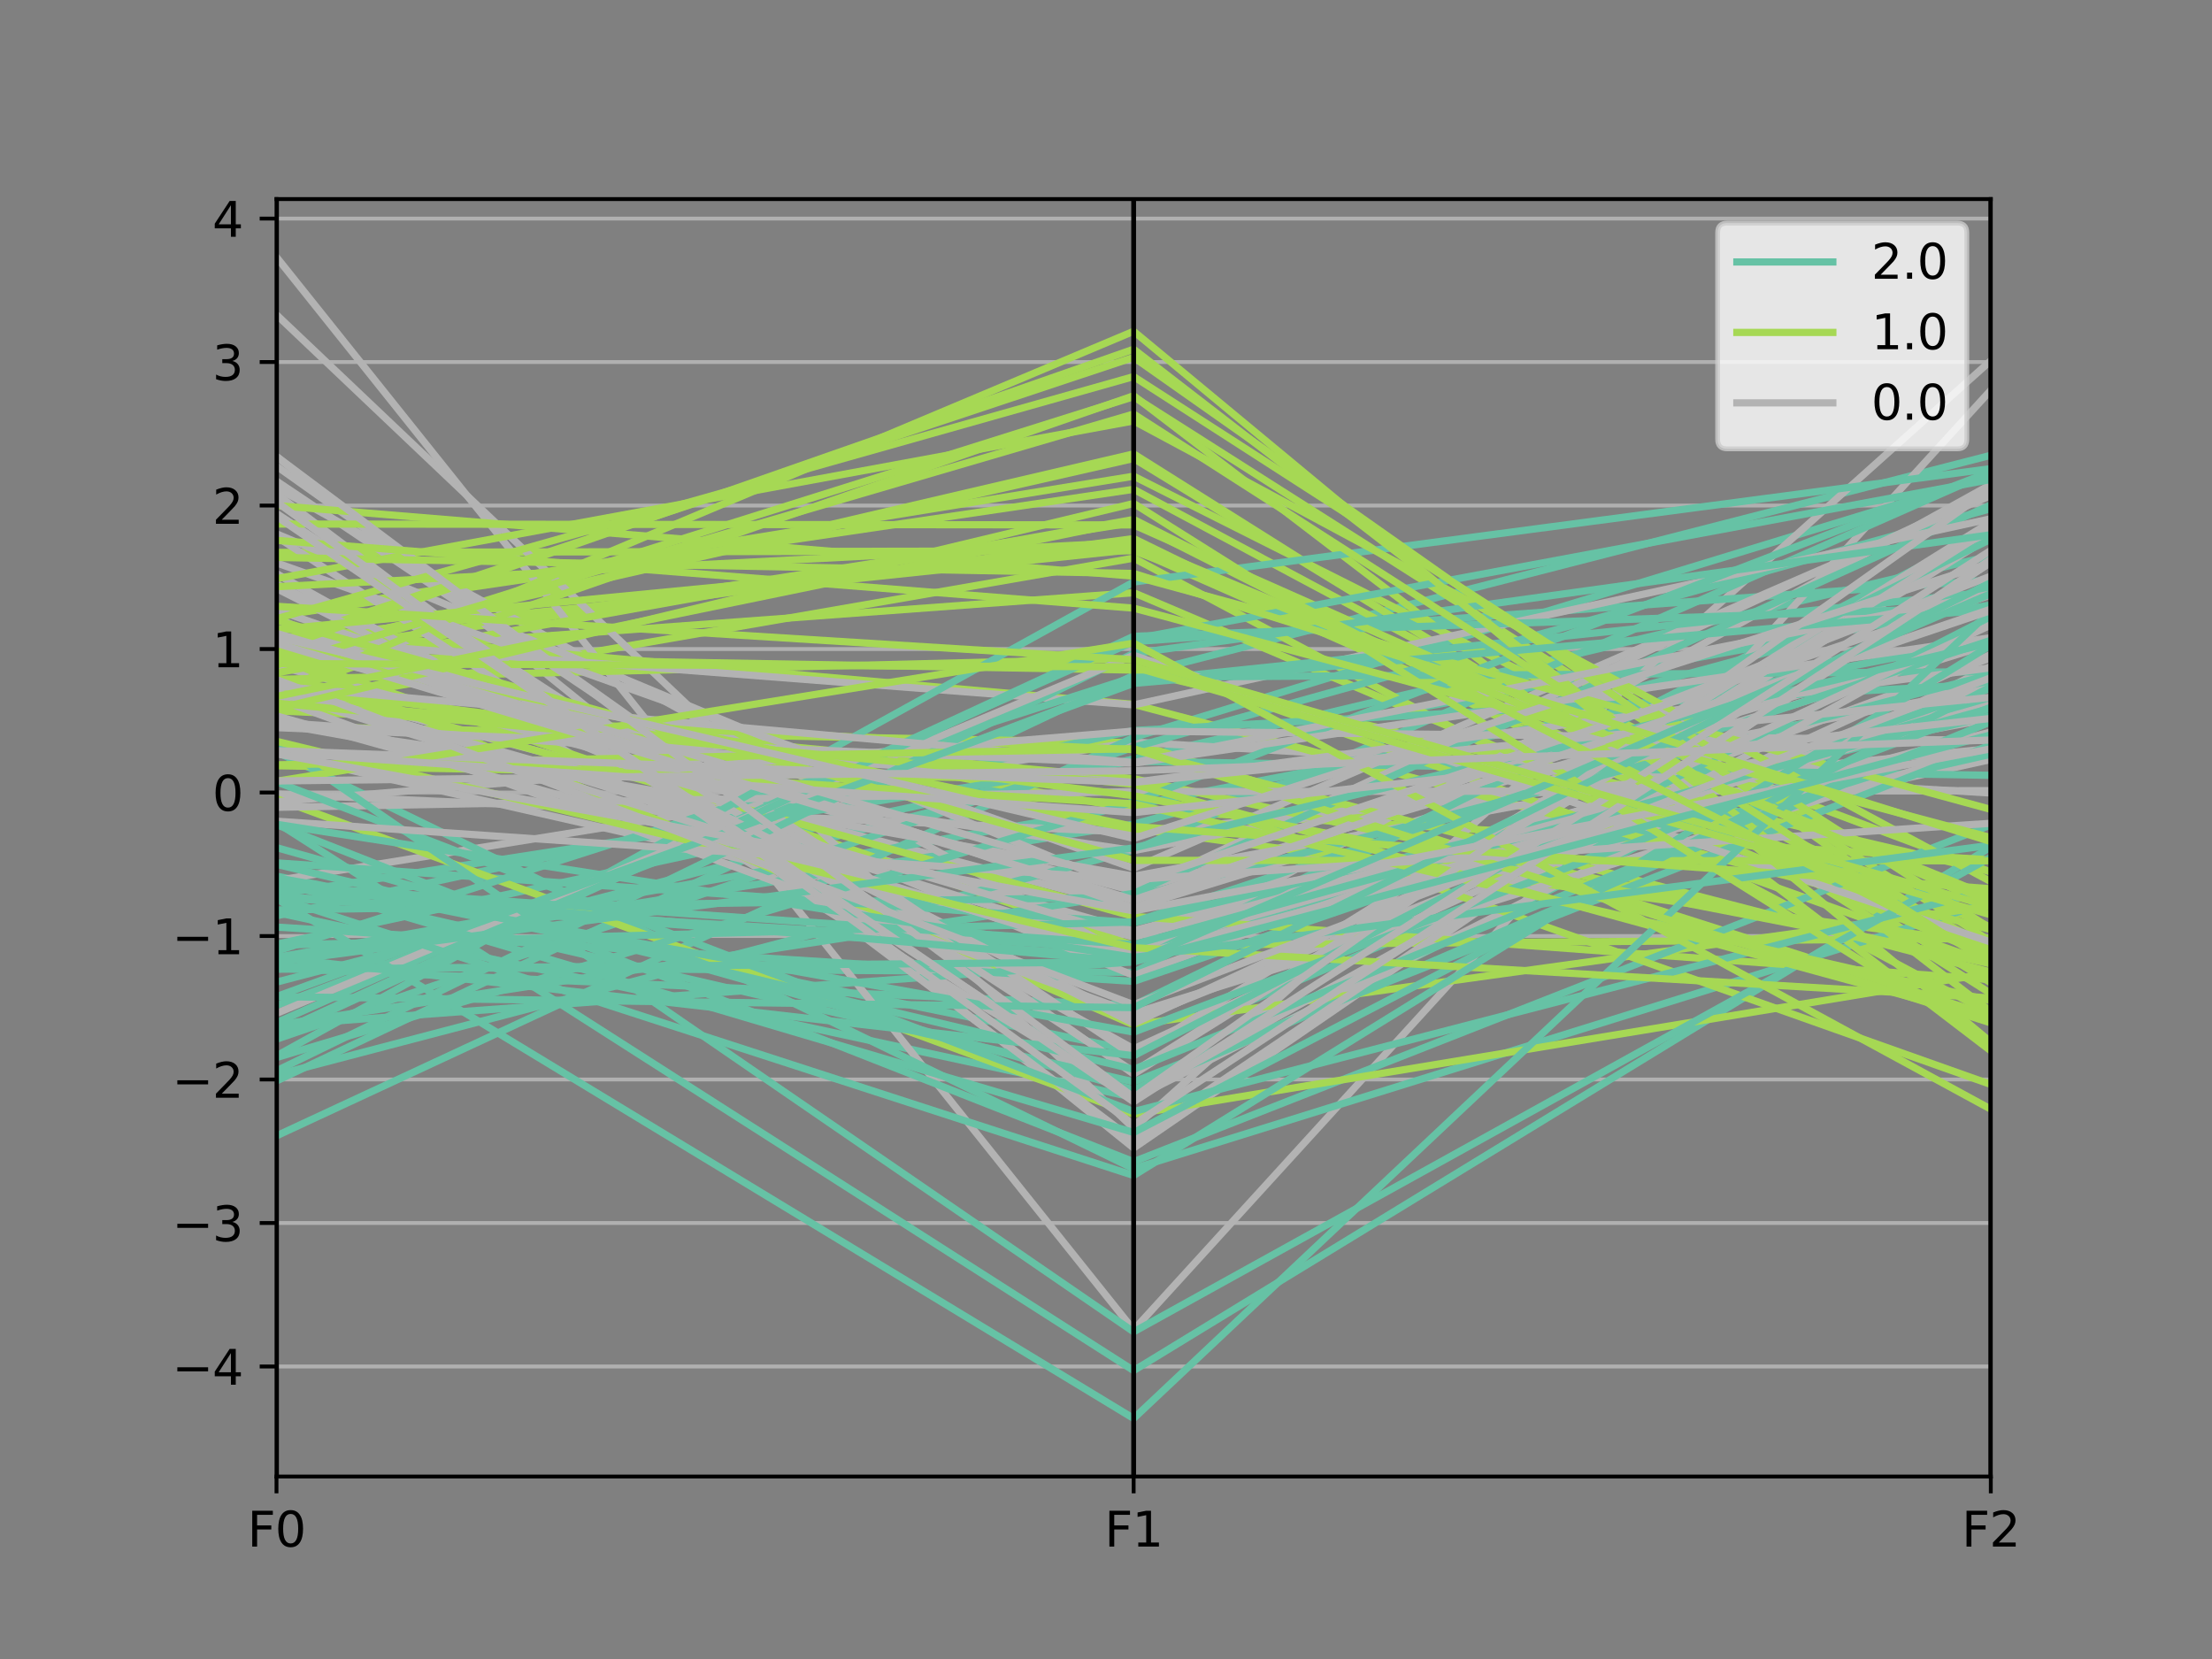 <?xml version="1.0" encoding="utf-8" standalone="no"?>
<!DOCTYPE svg PUBLIC "-//W3C//DTD SVG 1.1//EN"
  "http://www.w3.org/Graphics/SVG/1.1/DTD/svg11.dtd">
<svg xmlns:xlink="http://www.w3.org/1999/xlink" width="460.8pt" height="345.6pt" viewBox="0 0 460.8 345.6" xmlns="http://www.w3.org/2000/svg" version="1.1">
 <rect x="0" y="0" width="460.8" height="345.6" fill="#808080" stroke="none"/>
 <defs>
  <style type="text/css">*{stroke-linejoin: round; stroke-linecap: butt}</style>
 </defs>
 <g id="figure_1">
  <g id="patch_1">
   <path d="M 0 345.6 
L 460.8 345.6 
L 460.8 0 
L 0 0 
L 0 345.6 
z
" style="fill: none"/>
  </g>
  <g id="axes_1">
   <g id="patch_2">
    <path d="M 57.6 307.584 
L 414.72 307.584 
L 414.72 41.472 
L 57.6 41.472 
L 57.6 307.584 
z
" style="fill: none"/>
   </g>
   <g id="matplotlib.axis_1">
    <g id="xtick_1">
     <g id="line2d_1">
      <path d="M 57.6 307.584 
L 57.6 41.472 
" clip-path="url(#p96a4753e01)" style="fill: none; stroke: #b0b0b0; stroke-width: 0.8; stroke-linecap: square"/>
     </g>
     <g id="line2d_2">
      <defs>
       <path id="m8a16d6c743" d="M 0 0 
L 0 3.5 
" style="stroke: #000000; stroke-width: 0.8"/>
      </defs>
      <g>
       <use xlink:href="#m8a16d6c743" x="57.6" y="307.584" style="stroke: #000000; stroke-width: 0.8"/>
      </g>
     </g>
     <g id="text_1">
      <!-- F0 -->
      <g transform="translate(51.543 322.182)scale(0.1 -0.1)">
       <defs>
        <path id="DejaVuSans-46" d="M 628 4666 
L 3309 4666 
L 3309 4134 
L 1259 4134 
L 1259 2759 
L 3109 2759 
L 3109 2228 
L 1259 2228 
L 1259 0 
L 628 0 
L 628 4666 
z
" transform="scale(0.016)"/>
        <path id="DejaVuSans-30" d="M 2034 4250 
Q 1547 4250 1301 3770 
Q 1056 3291 1056 2328 
Q 1056 1369 1301 889 
Q 1547 409 2034 409 
Q 2525 409 2770 889 
Q 3016 1369 3016 2328 
Q 3016 3291 2770 3770 
Q 2525 4250 2034 4250 
z
M 2034 4750 
Q 2819 4750 3233 4129 
Q 3647 3509 3647 2328 
Q 3647 1150 3233 529 
Q 2819 -91 2034 -91 
Q 1250 -91 836 529 
Q 422 1150 422 2328 
Q 422 3509 836 4129 
Q 1250 4750 2034 4750 
z
" transform="scale(0.016)"/>
       </defs>
       <use xlink:href="#DejaVuSans-46"/>
       <use xlink:href="#DejaVuSans-30" x="57.52"/>
      </g>
     </g>
    </g>
    <g id="xtick_2">
     <g id="line2d_3">
      <path d="M 236.16 307.584 
L 236.16 41.472 
" clip-path="url(#p96a4753e01)" style="fill: none; stroke: #b0b0b0; stroke-width: 0.8; stroke-linecap: square"/>
     </g>
     <g id="line2d_4">
      <g>
       <use xlink:href="#m8a16d6c743" x="236.16" y="307.584" style="stroke: #000000; stroke-width: 0.8"/>
      </g>
     </g>
     <g id="text_2">
      <!-- F1 -->
      <g transform="translate(230.103 322.182)scale(0.1 -0.1)">
       <defs>
        <path id="DejaVuSans-31" d="M 794 531 
L 1825 531 
L 1825 4091 
L 703 3866 
L 703 4441 
L 1819 4666 
L 2450 4666 
L 2450 531 
L 3481 531 
L 3481 0 
L 794 0 
L 794 531 
z
" transform="scale(0.016)"/>
       </defs>
       <use xlink:href="#DejaVuSans-46"/>
       <use xlink:href="#DejaVuSans-31" x="57.52"/>
      </g>
     </g>
    </g>
    <g id="xtick_3">
     <g id="line2d_5">
      <path d="M 414.72 307.584 
L 414.72 41.472 
" clip-path="url(#p96a4753e01)" style="fill: none; stroke: #b0b0b0; stroke-width: 0.8; stroke-linecap: square"/>
     </g>
     <g id="line2d_6">
      <g>
       <use xlink:href="#m8a16d6c743" x="414.72" y="307.584" style="stroke: #000000; stroke-width: 0.8"/>
      </g>
     </g>
     <g id="text_3">
      <!-- F2 -->
      <g transform="translate(408.663 322.182)scale(0.1 -0.1)">
       <defs>
        <path id="DejaVuSans-32" d="M 1228 531 
L 3431 531 
L 3431 0 
L 469 0 
L 469 531 
Q 828 903 1448 1529 
Q 2069 2156 2228 2338 
Q 2531 2678 2651 2914 
Q 2772 3150 2772 3378 
Q 2772 3750 2511 3984 
Q 2250 4219 1831 4219 
Q 1534 4219 1204 4116 
Q 875 4013 500 3803 
L 500 4441 
Q 881 4594 1212 4672 
Q 1544 4750 1819 4750 
Q 2544 4750 2975 4387 
Q 3406 4025 3406 3419 
Q 3406 3131 3298 2873 
Q 3191 2616 2906 2266 
Q 2828 2175 2409 1742 
Q 1991 1309 1228 531 
z
" transform="scale(0.016)"/>
       </defs>
       <use xlink:href="#DejaVuSans-46"/>
       <use xlink:href="#DejaVuSans-32" x="57.52"/>
      </g>
     </g>
    </g>
   </g>
   <g id="matplotlib.axis_2">
    <g id="ytick_1">
     <g id="line2d_7">
      <path d="M 57.6 284.664 
L 414.72 284.664 
" clip-path="url(#p96a4753e01)" style="fill: none; stroke: #b0b0b0; stroke-width: 0.8; stroke-linecap: square"/>
     </g>
     <g id="line2d_8">
      <defs>
       <path id="md5498bd55a" d="M 0 0 
L -3.5 0 
" style="stroke: #000000; stroke-width: 0.8"/>
      </defs>
      <g>
       <use xlink:href="#md5498bd55a" x="57.6" y="284.664" style="stroke: #000000; stroke-width: 0.8"/>
      </g>
     </g>
     <g id="text_4">
      <!-- −4 -->
      <g transform="translate(35.858 288.463)scale(0.1 -0.1)">
       <defs>
        <path id="DejaVuSans-2212" d="M 678 2272 
L 4684 2272 
L 4684 1741 
L 678 1741 
L 678 2272 
z
" transform="scale(0.016)"/>
        <path id="DejaVuSans-34" d="M 2419 4116 
L 825 1625 
L 2419 1625 
L 2419 4116 
z
M 2253 4666 
L 3047 4666 
L 3047 1625 
L 3713 1625 
L 3713 1100 
L 3047 1100 
L 3047 0 
L 2419 0 
L 2419 1100 
L 313 1100 
L 313 1709 
L 2253 4666 
z
" transform="scale(0.016)"/>
       </defs>
       <use xlink:href="#DejaVuSans-2212"/>
       <use xlink:href="#DejaVuSans-34" x="83.789"/>
      </g>
     </g>
    </g>
    <g id="ytick_2">
     <g id="line2d_9">
      <path d="M 57.6 254.772 
L 414.72 254.772 
" clip-path="url(#p96a4753e01)" style="fill: none; stroke: #b0b0b0; stroke-width: 0.8; stroke-linecap: square"/>
     </g>
     <g id="line2d_10">
      <g>
       <use xlink:href="#md5498bd55a" x="57.6" y="254.772" style="stroke: #000000; stroke-width: 0.8"/>
      </g>
     </g>
     <g id="text_5">
      <!-- −3 -->
      <g transform="translate(35.858 258.571)scale(0.1 -0.1)">
       <defs>
        <path id="DejaVuSans-33" d="M 2597 2516 
Q 3050 2419 3304 2112 
Q 3559 1806 3559 1356 
Q 3559 666 3084 287 
Q 2609 -91 1734 -91 
Q 1441 -91 1130 -33 
Q 819 25 488 141 
L 488 750 
Q 750 597 1062 519 
Q 1375 441 1716 441 
Q 2309 441 2620 675 
Q 2931 909 2931 1356 
Q 2931 1769 2642 2001 
Q 2353 2234 1838 2234 
L 1294 2234 
L 1294 2753 
L 1863 2753 
Q 2328 2753 2575 2939 
Q 2822 3125 2822 3475 
Q 2822 3834 2567 4026 
Q 2313 4219 1838 4219 
Q 1578 4219 1281 4162 
Q 984 4106 628 3988 
L 628 4550 
Q 988 4650 1302 4700 
Q 1616 4750 1894 4750 
Q 2613 4750 3031 4423 
Q 3450 4097 3450 3541 
Q 3450 3153 3228 2886 
Q 3006 2619 2597 2516 
z
" transform="scale(0.016)"/>
       </defs>
       <use xlink:href="#DejaVuSans-2212"/>
       <use xlink:href="#DejaVuSans-33" x="83.789"/>
      </g>
     </g>
    </g>
    <g id="ytick_3">
     <g id="line2d_11">
      <path d="M 57.6 224.88 
L 414.72 224.88 
" clip-path="url(#p96a4753e01)" style="fill: none; stroke: #b0b0b0; stroke-width: 0.8; stroke-linecap: square"/>
     </g>
     <g id="line2d_12">
      <g>
       <use xlink:href="#md5498bd55a" x="57.6" y="224.88" style="stroke: #000000; stroke-width: 0.8"/>
      </g>
     </g>
     <g id="text_6">
      <!-- −2 -->
      <g transform="translate(35.858 228.679)scale(0.1 -0.1)">
       <use xlink:href="#DejaVuSans-2212"/>
       <use xlink:href="#DejaVuSans-32" x="83.789"/>
      </g>
     </g>
    </g>
    <g id="ytick_4">
     <g id="line2d_13">
      <path d="M 57.6 194.989 
L 414.72 194.989 
" clip-path="url(#p96a4753e01)" style="fill: none; stroke: #b0b0b0; stroke-width: 0.8; stroke-linecap: square"/>
     </g>
     <g id="line2d_14">
      <g>
       <use xlink:href="#md5498bd55a" x="57.6" y="194.989" style="stroke: #000000; stroke-width: 0.8"/>
      </g>
     </g>
     <g id="text_7">
      <!-- −1 -->
      <g transform="translate(35.858 198.788)scale(0.1 -0.1)">
       <use xlink:href="#DejaVuSans-2212"/>
       <use xlink:href="#DejaVuSans-31" x="83.789"/>
      </g>
     </g>
    </g>
    <g id="ytick_5">
     <g id="line2d_15">
      <path d="M 57.6 165.097 
L 414.72 165.097 
" clip-path="url(#p96a4753e01)" style="fill: none; stroke: #b0b0b0; stroke-width: 0.8; stroke-linecap: square"/>
     </g>
     <g id="line2d_16">
      <g>
       <use xlink:href="#md5498bd55a" x="57.6" y="165.097" style="stroke: #000000; stroke-width: 0.8"/>
      </g>
     </g>
     <g id="text_8">
      <!-- 0 -->
      <g transform="translate(44.237 168.896)scale(0.1 -0.1)">
       <use xlink:href="#DejaVuSans-30"/>
      </g>
     </g>
    </g>
    <g id="ytick_6">
     <g id="line2d_17">
      <path d="M 57.6 135.205 
L 414.72 135.205 
" clip-path="url(#p96a4753e01)" style="fill: none; stroke: #b0b0b0; stroke-width: 0.8; stroke-linecap: square"/>
     </g>
     <g id="line2d_18">
      <g>
       <use xlink:href="#md5498bd55a" x="57.6" y="135.205" style="stroke: #000000; stroke-width: 0.8"/>
      </g>
     </g>
     <g id="text_9">
      <!-- 1 -->
      <g transform="translate(44.237 139.004)scale(0.1 -0.1)">
       <use xlink:href="#DejaVuSans-31"/>
      </g>
     </g>
    </g>
    <g id="ytick_7">
     <g id="line2d_19">
      <path d="M 57.6 105.314 
L 414.72 105.314 
" clip-path="url(#p96a4753e01)" style="fill: none; stroke: #b0b0b0; stroke-width: 0.8; stroke-linecap: square"/>
     </g>
     <g id="line2d_20">
      <g>
       <use xlink:href="#md5498bd55a" x="57.6" y="105.314" style="stroke: #000000; stroke-width: 0.8"/>
      </g>
     </g>
     <g id="text_10">
      <!-- 2 -->
      <g transform="translate(44.237 109.113)scale(0.1 -0.1)">
       <use xlink:href="#DejaVuSans-32"/>
      </g>
     </g>
    </g>
    <g id="ytick_8">
     <g id="line2d_21">
      <path d="M 57.6 75.422 
L 414.72 75.422 
" clip-path="url(#p96a4753e01)" style="fill: none; stroke: #b0b0b0; stroke-width: 0.8; stroke-linecap: square"/>
     </g>
     <g id="line2d_22">
      <g>
       <use xlink:href="#md5498bd55a" x="57.6" y="75.422" style="stroke: #000000; stroke-width: 0.8"/>
      </g>
     </g>
     <g id="text_11">
      <!-- 3 -->
      <g transform="translate(44.237 79.221)scale(0.1 -0.1)">
       <use xlink:href="#DejaVuSans-33"/>
      </g>
     </g>
    </g>
    <g id="ytick_9">
     <g id="line2d_23">
      <path d="M 57.6 45.53 
L 414.72 45.53 
" clip-path="url(#p96a4753e01)" style="fill: none; stroke: #b0b0b0; stroke-width: 0.8; stroke-linecap: square"/>
     </g>
     <g id="line2d_24">
      <g>
       <use xlink:href="#md5498bd55a" x="57.6" y="45.53" style="stroke: #000000; stroke-width: 0.8"/>
      </g>
     </g>
     <g id="text_12">
      <!-- 4 -->
      <g transform="translate(44.237 49.329)scale(0.1 -0.1)">
       <use xlink:href="#DejaVuSans-34"/>
      </g>
     </g>
    </g>
   </g>
   <g id="line2d_25">
    <path d="M 57.6 201.713 
L 236.16 209.421 
L 414.72 121.768 
" clip-path="url(#p96a4753e01)" style="fill: none; stroke: #66c2a5; stroke-width: 1.5; stroke-linecap: square"/>
   </g>
   <g id="line2d_26">
    <path d="M 57.6 133.248 
L 236.16 114.468 
L 414.72 193.157 
" clip-path="url(#p96a4753e01)" style="fill: none; stroke: #a6d854; stroke-width: 1.5; stroke-linecap: square"/>
   </g>
   <g id="line2d_27">
    <path d="M 57.6 136.024 
L 236.16 112.197 
L 414.72 199.522 
" clip-path="url(#p96a4753e01)" style="fill: none; stroke: #a6d854; stroke-width: 1.5; stroke-linecap: square"/>
   </g>
   <g id="line2d_28">
    <path d="M 57.6 190.09 
L 236.16 228.607 
L 414.72 139.677 
" clip-path="url(#p96a4753e01)" style="fill: none; stroke: #66c2a5; stroke-width: 1.5; stroke-linecap: square"/>
   </g>
   <g id="line2d_29">
    <path d="M 57.6 204.59 
L 236.16 158.108 
L 414.72 115.793 
" clip-path="url(#p96a4753e01)" style="fill: none; stroke: #66c2a5; stroke-width: 1.5; stroke-linecap: square"/>
   </g>
   <g id="line2d_30">
    <path d="M 57.6 201.366 
L 236.16 202.559 
L 414.72 110.375 
" clip-path="url(#p96a4753e01)" style="fill: none; stroke: #66c2a5; stroke-width: 1.5; stroke-linecap: square"/>
   </g>
   <g id="line2d_31">
    <path d="M 57.6 136.111 
L 236.16 95.514 
L 414.72 204.733 
" clip-path="url(#p96a4753e01)" style="fill: none; stroke: #a6d854; stroke-width: 1.5; stroke-linecap: square"/>
   </g>
   <g id="line2d_32">
    <path d="M 57.6 136.727 
L 236.16 108.869 
L 414.72 199.122 
" clip-path="url(#p96a4753e01)" style="fill: none; stroke: #a6d854; stroke-width: 1.5; stroke-linecap: square"/>
   </g>
   <g id="line2d_33">
    <path d="M 57.6 196.696 
L 236.16 158.121 
L 414.72 126.004 
" clip-path="url(#p96a4753e01)" style="fill: none; stroke: #66c2a5; stroke-width: 1.5; stroke-linecap: square"/>
   </g>
   <g id="line2d_34">
    <path d="M 57.6 182.517 
L 236.16 218.853 
L 414.72 143.07 
" clip-path="url(#p96a4753e01)" style="fill: none; stroke: #66c2a5; stroke-width: 1.5; stroke-linecap: square"/>
   </g>
   <g id="line2d_35">
    <path d="M 57.6 225.174 
L 236.16 140.69 
L 414.72 94.844 
" clip-path="url(#p96a4753e01)" style="fill: none; stroke: #66c2a5; stroke-width: 1.5; stroke-linecap: square"/>
   </g>
   <g id="line2d_36">
    <path d="M 57.6 128.335 
L 236.16 101.931 
L 414.72 197.411 
" clip-path="url(#p96a4753e01)" style="fill: none; stroke: #a6d854; stroke-width: 1.5; stroke-linecap: square"/>
   </g>
   <g id="line2d_37">
    <path d="M 57.6 138.836 
L 236.16 82.637 
L 414.72 196.131 
" clip-path="url(#p96a4753e01)" style="fill: none; stroke: #a6d854; stroke-width: 1.5; stroke-linecap: square"/>
   </g>
   <g id="line2d_38">
    <path d="M 57.6 143.243 
L 236.16 193.883 
L 414.72 145.707 
" clip-path="url(#p96a4753e01)" style="fill: none; stroke: #b3b3b3; stroke-width: 1.5; stroke-linecap: square"/>
   </g>
   <g id="line2d_39">
    <path d="M 57.6 119.481 
L 236.16 228.817 
L 414.72 138.812 
" clip-path="url(#p96a4753e01)" style="fill: none; stroke: #b3b3b3; stroke-width: 1.5; stroke-linecap: square"/>
   </g>
   <g id="line2d_40">
    <path d="M 57.6 147.237 
L 236.16 116.271 
L 414.72 211.172 
" clip-path="url(#p96a4753e01)" style="fill: none; stroke: #a6d854; stroke-width: 1.5; stroke-linecap: square"/>
   </g>
   <g id="line2d_41">
    <path d="M 57.6 121.606 
L 236.16 212.56 
L 414.72 141.121 
" clip-path="url(#p96a4753e01)" style="fill: none; stroke: #b3b3b3; stroke-width: 1.5; stroke-linecap: square"/>
   </g>
   <g id="line2d_42">
    <path d="M 57.6 136.48 
L 236.16 139.591 
L 414.72 181.577 
" clip-path="url(#p96a4753e01)" style="fill: none; stroke: #a6d854; stroke-width: 1.5; stroke-linecap: square"/>
   </g>
   <g id="line2d_43">
    <path d="M 57.6 171.346 
L 236.16 285.516 
L 414.72 176.446 
" clip-path="url(#p96a4753e01)" style="fill: none; stroke: #66c2a5; stroke-width: 1.5; stroke-linecap: square"/>
   </g>
   <g id="line2d_44">
    <path d="M 57.6 53.568 
L 236.16 277.062 
L 414.72 81.287 
" clip-path="url(#p96a4753e01)" style="fill: none; stroke: #b3b3b3; stroke-width: 1.5; stroke-linecap: square"/>
   </g>
   <g id="line2d_45">
    <path d="M 57.6 186.673 
L 236.16 199.441 
L 414.72 145.827 
" clip-path="url(#p96a4753e01)" style="fill: none; stroke: #66c2a5; stroke-width: 1.5; stroke-linecap: square"/>
   </g>
   <g id="line2d_46">
    <path d="M 57.6 142.136 
L 236.16 189.107 
L 414.72 134.193 
" clip-path="url(#p96a4753e01)" style="fill: none; stroke: #b3b3b3; stroke-width: 1.5; stroke-linecap: square"/>
   </g>
   <g id="line2d_47">
    <path d="M 57.6 199.444 
L 236.16 167.759 
L 414.72 133.129 
" clip-path="url(#p96a4753e01)" style="fill: none; stroke: #66c2a5; stroke-width: 1.5; stroke-linecap: square"/>
   </g>
   <g id="line2d_48">
    <path d="M 57.6 151.321 
L 236.16 154.719 
L 414.72 211.603 
" clip-path="url(#p96a4753e01)" style="fill: none; stroke: #a6d854; stroke-width: 1.5; stroke-linecap: square"/>
   </g>
   <g id="line2d_49">
    <path d="M 57.6 115.077 
L 236.16 114.742 
L 414.72 181.657 
" clip-path="url(#p96a4753e01)" style="fill: none; stroke: #a6d854; stroke-width: 1.5; stroke-linecap: square"/>
   </g>
   <g id="line2d_50">
    <path d="M 57.6 156.95 
L 236.16 197.542 
L 414.72 158.224 
" clip-path="url(#p96a4753e01)" style="fill: none; stroke: #b3b3b3; stroke-width: 1.5; stroke-linecap: square"/>
   </g>
   <g id="line2d_51">
    <path d="M 57.6 136.158 
L 236.16 196.951 
L 414.72 195.493 
" clip-path="url(#p96a4753e01)" style="fill: none; stroke: #a6d854; stroke-width: 1.5; stroke-linecap: square"/>
   </g>
   <g id="line2d_52">
    <path d="M 57.6 138.678 
L 236.16 185.598 
L 414.72 132.949 
" clip-path="url(#p96a4753e01)" style="fill: none; stroke: #b3b3b3; stroke-width: 1.5; stroke-linecap: square"/>
   </g>
   <g id="line2d_53">
    <path d="M 57.6 183.423 
L 236.16 154.588 
L 414.72 165.203 
" clip-path="url(#p96a4753e01)" style="fill: none; stroke: #b3b3b3; stroke-width: 1.5; stroke-linecap: square"/>
   </g>
   <g id="line2d_54">
    <path d="M 57.6 135.986 
L 236.16 168.599 
L 414.72 179.119 
" clip-path="url(#p96a4753e01)" style="fill: none; stroke: #a6d854; stroke-width: 1.5; stroke-linecap: square"/>
   </g>
   <g id="line2d_55">
    <path d="M 57.6 200.172 
L 236.16 171.683 
L 414.72 123.234 
" clip-path="url(#p96a4753e01)" style="fill: none; stroke: #66c2a5; stroke-width: 1.5; stroke-linecap: square"/>
   </g>
   <g id="line2d_56">
    <path d="M 57.6 101.612 
L 236.16 199.811 
L 414.72 100.943 
" clip-path="url(#p96a4753e01)" style="fill: none; stroke: #b3b3b3; stroke-width: 1.5; stroke-linecap: square"/>
   </g>
   <g id="line2d_57">
    <path d="M 57.6 136.206 
L 236.16 94.552 
L 414.72 206.966 
" clip-path="url(#p96a4753e01)" style="fill: none; stroke: #a6d854; stroke-width: 1.5; stroke-linecap: square"/>
   </g>
   <g id="line2d_58">
    <path d="M 57.6 156.609 
L 236.16 243.458 
L 414.72 187.852 
" clip-path="url(#p96a4753e01)" style="fill: none; stroke: #66c2a5; stroke-width: 1.5; stroke-linecap: square"/>
   </g>
   <g id="line2d_59">
    <path d="M 57.6 236.614 
L 236.16 153.625 
L 414.72 99.117 
" clip-path="url(#p96a4753e01)" style="fill: none; stroke: #66c2a5; stroke-width: 1.5; stroke-linecap: square"/>
   </g>
   <g id="line2d_60">
    <path d="M 57.6 136.583 
L 236.16 123.471 
L 414.72 199.318 
" clip-path="url(#p96a4753e01)" style="fill: none; stroke: #a6d854; stroke-width: 1.5; stroke-linecap: square"/>
   </g>
   <g id="line2d_61">
    <path d="M 57.6 165.421 
L 236.16 173.385 
L 414.72 155.947 
" clip-path="url(#p96a4753e01)" style="fill: none; stroke: #b3b3b3; stroke-width: 1.5; stroke-linecap: square"/>
   </g>
   <g id="line2d_62">
    <path d="M 57.6 65.57 
L 236.16 235.058 
L 414.72 75.129 
" clip-path="url(#p96a4753e01)" style="fill: none; stroke: #b3b3b3; stroke-width: 1.5; stroke-linecap: square"/>
   </g>
   <g id="line2d_63">
    <path d="M 57.6 213.046 
L 236.16 133.672 
L 414.72 120.821 
" clip-path="url(#p96a4753e01)" style="fill: none; stroke: #66c2a5; stroke-width: 1.5; stroke-linecap: square"/>
   </g>
   <g id="line2d_64">
    <path d="M 57.6 141.308 
L 236.16 172.647 
L 414.72 196.669 
" clip-path="url(#p96a4753e01)" style="fill: none; stroke: #a6d854; stroke-width: 1.5; stroke-linecap: square"/>
   </g>
   <g id="line2d_65">
    <path d="M 57.6 223.925 
L 236.16 177.118 
L 414.72 98.302 
" clip-path="url(#p96a4753e01)" style="fill: none; stroke: #66c2a5; stroke-width: 1.5; stroke-linecap: square"/>
   </g>
   <g id="line2d_66">
    <path d="M 57.6 128.756 
L 236.16 203.214 
L 414.72 137.028 
" clip-path="url(#p96a4753e01)" style="fill: none; stroke: #b3b3b3; stroke-width: 1.5; stroke-linecap: square"/>
   </g>
   <g id="line2d_67">
    <path d="M 57.6 187.042 
L 236.16 197.74 
L 414.72 157.119 
" clip-path="url(#p96a4753e01)" style="fill: none; stroke: #66c2a5; stroke-width: 1.5; stroke-linecap: square"/>
   </g>
   <g id="line2d_68">
    <path d="M 57.6 97.106 
L 236.16 223.759 
L 414.72 111.766 
" clip-path="url(#p96a4753e01)" style="fill: none; stroke: #b3b3b3; stroke-width: 1.5; stroke-linecap: square"/>
   </g>
   <g id="line2d_69">
    <path d="M 57.6 130.921 
L 236.16 146.734 
L 414.72 193.663 
" clip-path="url(#p96a4753e01)" style="fill: none; stroke: #a6d854; stroke-width: 1.5; stroke-linecap: square"/>
   </g>
   <g id="line2d_70">
    <path d="M 57.6 216.475 
L 236.16 155.67 
L 414.72 105.966 
" clip-path="url(#p96a4753e01)" style="fill: none; stroke: #66c2a5; stroke-width: 1.5; stroke-linecap: square"/>
   </g>
   <g id="line2d_71">
    <path d="M 57.6 119.536 
L 236.16 218.488 
L 414.72 136.333 
" clip-path="url(#p96a4753e01)" style="fill: none; stroke: #b3b3b3; stroke-width: 1.5; stroke-linecap: square"/>
   </g>
   <g id="line2d_72">
    <path d="M 57.6 142.718 
L 236.16 197.96 
L 414.72 146.81 
" clip-path="url(#p96a4753e01)" style="fill: none; stroke: #b3b3b3; stroke-width: 1.5; stroke-linecap: square"/>
   </g>
   <g id="line2d_73">
    <path d="M 57.6 150.72 
L 236.16 182.53 
L 414.72 149.724 
" clip-path="url(#p96a4753e01)" style="fill: none; stroke: #b3b3b3; stroke-width: 1.5; stroke-linecap: square"/>
   </g>
   <g id="line2d_74">
    <path d="M 57.6 186.319 
L 236.16 158.589 
L 414.72 161.515 
" clip-path="url(#p96a4753e01)" style="fill: none; stroke: #66c2a5; stroke-width: 1.5; stroke-linecap: square"/>
   </g>
   <g id="line2d_75">
    <path d="M 57.6 128.212 
L 236.16 99.199 
L 414.72 189.04 
" clip-path="url(#p96a4753e01)" style="fill: none; stroke: #a6d854; stroke-width: 1.5; stroke-linecap: square"/>
   </g>
   <g id="line2d_76">
    <path d="M 57.6 95.09 
L 236.16 239.158 
L 414.72 116.522 
" clip-path="url(#p96a4753e01)" style="fill: none; stroke: #b3b3b3; stroke-width: 1.5; stroke-linecap: square"/>
   </g>
   <g id="line2d_77">
    <path d="M 57.6 111.209 
L 236.16 185.638 
L 414.72 102.298 
" clip-path="url(#p96a4753e01)" style="fill: none; stroke: #b3b3b3; stroke-width: 1.5; stroke-linecap: square"/>
   </g>
   <g id="line2d_78">
    <path d="M 57.6 141.526 
L 236.16 137.193 
L 414.72 200.773 
" clip-path="url(#p96a4753e01)" style="fill: none; stroke: #a6d854; stroke-width: 1.5; stroke-linecap: square"/>
   </g>
   <g id="line2d_79">
    <path d="M 57.6 193.127 
L 236.16 204.442 
L 414.72 143.399 
" clip-path="url(#p96a4753e01)" style="fill: none; stroke: #66c2a5; stroke-width: 1.5; stroke-linecap: square"/>
   </g>
   <g id="line2d_80">
    <path d="M 57.6 190.775 
L 236.16 152.178 
L 414.72 142.458 
" clip-path="url(#p96a4753e01)" style="fill: none; stroke: #66c2a5; stroke-width: 1.5; stroke-linecap: square"/>
   </g>
   <g id="line2d_81">
    <path d="M 57.6 136.691 
L 236.16 213.486 
L 414.72 188.77 
" clip-path="url(#p96a4753e01)" style="fill: none; stroke: #a6d854; stroke-width: 1.5; stroke-linecap: square"/>
   </g>
   <g id="line2d_82">
    <path d="M 57.6 150.71 
L 236.16 177.19 
L 414.72 143.375 
" clip-path="url(#p96a4753e01)" style="fill: none; stroke: #b3b3b3; stroke-width: 1.5; stroke-linecap: square"/>
   </g>
   <g id="line2d_83">
    <path d="M 57.6 145.605 
L 236.16 162.218 
L 414.72 200.786 
" clip-path="url(#p96a4753e01)" style="fill: none; stroke: #a6d854; stroke-width: 1.5; stroke-linecap: square"/>
   </g>
   <g id="line2d_84">
    <path d="M 57.6 141.339 
L 236.16 190.915 
L 414.72 204.09 
" clip-path="url(#p96a4753e01)" style="fill: none; stroke: #a6d854; stroke-width: 1.5; stroke-linecap: square"/>
   </g>
   <g id="line2d_85">
    <path d="M 57.6 189.563 
L 236.16 186.884 
L 414.72 140.534 
" clip-path="url(#p96a4753e01)" style="fill: none; stroke: #66c2a5; stroke-width: 1.5; stroke-linecap: square"/>
   </g>
   <g id="line2d_86">
    <path d="M 57.6 213.554 
L 236.16 186.101 
L 414.72 105.183 
" clip-path="url(#p96a4753e01)" style="fill: none; stroke: #66c2a5; stroke-width: 1.5; stroke-linecap: square"/>
   </g>
   <g id="line2d_87">
    <path d="M 57.6 171.797 
L 236.16 242.001 
L 414.72 171.853 
" clip-path="url(#p96a4753e01)" style="fill: none; stroke: #66c2a5; stroke-width: 1.5; stroke-linecap: square"/>
   </g>
   <g id="line2d_88">
    <path d="M 57.6 144.476 
L 236.16 82.441 
L 414.72 218.903 
" clip-path="url(#p96a4753e01)" style="fill: none; stroke: #a6d854; stroke-width: 1.5; stroke-linecap: square"/>
   </g>
   <g id="line2d_89">
    <path d="M 57.6 148.085 
L 236.16 156.16 
L 414.72 202.487 
" clip-path="url(#p96a4753e01)" style="fill: none; stroke: #a6d854; stroke-width: 1.5; stroke-linecap: square"/>
   </g>
   <g id="line2d_90">
    <path d="M 57.6 179.748 
L 236.16 192.22 
L 414.72 149.084 
" clip-path="url(#p96a4753e01)" style="fill: none; stroke: #66c2a5; stroke-width: 1.5; stroke-linecap: square"/>
   </g>
   <g id="line2d_91">
    <path d="M 57.6 140.162 
L 236.16 108.211 
L 414.72 198.479 
" clip-path="url(#p96a4753e01)" style="fill: none; stroke: #a6d854; stroke-width: 1.5; stroke-linecap: square"/>
   </g>
   <g id="line2d_92">
    <path d="M 57.6 100.215 
L 236.16 219.933 
L 414.72 108.698 
" clip-path="url(#p96a4753e01)" style="fill: none; stroke: #b3b3b3; stroke-width: 1.5; stroke-linecap: square"/>
   </g>
   <g id="line2d_93">
    <path d="M 57.6 213.601 
L 236.16 200.365 
L 414.72 112.335 
" clip-path="url(#p96a4753e01)" style="fill: none; stroke: #66c2a5; stroke-width: 1.5; stroke-linecap: square"/>
   </g>
   <g id="line2d_94">
    <path d="M 57.6 133.027 
L 236.16 146.838 
L 414.72 108.064 
" clip-path="url(#p96a4753e01)" style="fill: none; stroke: #b3b3b3; stroke-width: 1.5; stroke-linecap: square"/>
   </g>
   <g id="line2d_95">
    <path d="M 57.6 117.254 
L 236.16 180.871 
L 414.72 103.221 
" clip-path="url(#p96a4753e01)" style="fill: none; stroke: #b3b3b3; stroke-width: 1.5; stroke-linecap: square"/>
   </g>
   <g id="line2d_96">
    <path d="M 57.6 159.519 
L 236.16 162.586 
L 414.72 225.913 
" clip-path="url(#p96a4753e01)" style="fill: none; stroke: #a6d854; stroke-width: 1.5; stroke-linecap: square"/>
   </g>
   <g id="line2d_97">
    <path d="M 57.6 209.473 
L 236.16 141.875 
L 414.72 123.284 
" clip-path="url(#p96a4753e01)" style="fill: none; stroke: #66c2a5; stroke-width: 1.5; stroke-linecap: square"/>
   </g>
   <g id="line2d_98">
    <path d="M 57.6 166.38 
L 236.16 232.121 
L 414.72 202.679 
" clip-path="url(#p96a4753e01)" style="fill: none; stroke: #a6d854; stroke-width: 1.5; stroke-linecap: square"/>
   </g>
   <g id="line2d_99">
    <path d="M 57.6 198.142 
L 236.16 141.08 
L 414.72 139.927 
" clip-path="url(#p96a4753e01)" style="fill: none; stroke: #66c2a5; stroke-width: 1.5; stroke-linecap: square"/>
   </g>
   <g id="line2d_100">
    <path d="M 57.6 167.023 
L 236.16 152.294 
L 414.72 154.231 
" clip-path="url(#p96a4753e01)" style="fill: none; stroke: #b3b3b3; stroke-width: 1.5; stroke-linecap: square"/>
   </g>
   <g id="line2d_101">
    <path d="M 57.6 145.557 
L 236.16 211.09 
L 414.72 155.477 
" clip-path="url(#p96a4753e01)" style="fill: none; stroke: #b3b3b3; stroke-width: 1.5; stroke-linecap: square"/>
   </g>
   <g id="line2d_102">
    <path d="M 57.6 106.964 
L 236.16 223.235 
L 414.72 110.079 
" clip-path="url(#p96a4753e01)" style="fill: none; stroke: #b3b3b3; stroke-width: 1.5; stroke-linecap: square"/>
   </g>
   <g id="line2d_103">
    <path d="M 57.6 168.182 
L 236.16 164.903 
L 414.72 164.708 
" clip-path="url(#p96a4753e01)" style="fill: none; stroke: #b3b3b3; stroke-width: 1.5; stroke-linecap: square"/>
   </g>
   <g id="line2d_104">
    <path d="M 57.6 220.305 
L 236.16 167.031 
L 414.72 98.26 
" clip-path="url(#p96a4753e01)" style="fill: none; stroke: #66c2a5; stroke-width: 1.5; stroke-linecap: square"/>
   </g>
   <g id="line2d_105">
    <path d="M 57.6 184.019 
L 236.16 225.378 
L 414.72 155.178 
" clip-path="url(#p96a4753e01)" style="fill: none; stroke: #66c2a5; stroke-width: 1.5; stroke-linecap: square"/>
   </g>
   <g id="line2d_106">
    <path d="M 57.6 219.946 
L 236.16 121.237 
L 414.72 97.625 
" clip-path="url(#p96a4753e01)" style="fill: none; stroke: #66c2a5; stroke-width: 1.5; stroke-linecap: square"/>
   </g>
   <g id="line2d_107">
    <path d="M 57.6 151.577 
L 236.16 159.006 
L 414.72 132.839 
" clip-path="url(#p96a4753e01)" style="fill: none; stroke: #b3b3b3; stroke-width: 1.5; stroke-linecap: square"/>
   </g>
   <g id="line2d_108">
    <path d="M 57.6 143.068 
L 236.16 165.78 
L 414.72 200.483 
" clip-path="url(#p96a4753e01)" style="fill: none; stroke: #a6d854; stroke-width: 1.5; stroke-linecap: square"/>
   </g>
   <g id="line2d_109">
    <path d="M 57.6 215.234 
L 236.16 132.545 
L 414.72 126.434 
" clip-path="url(#p96a4753e01)" style="fill: none; stroke: #66c2a5; stroke-width: 1.5; stroke-linecap: square"/>
   </g>
   <g id="line2d_110">
    <path d="M 57.6 142.959 
L 236.16 195.236 
L 414.72 147.025 
" clip-path="url(#p96a4753e01)" style="fill: none; stroke: #b3b3b3; stroke-width: 1.5; stroke-linecap: square"/>
   </g>
   <g id="line2d_111">
    <path d="M 57.6 176.575 
L 236.16 227.024 
L 414.72 150.296 
" clip-path="url(#p96a4753e01)" style="fill: none; stroke: #66c2a5; stroke-width: 1.5; stroke-linecap: square"/>
   </g>
   <g id="line2d_112">
    <path d="M 57.6 127.065 
L 236.16 189.186 
L 414.72 120.008 
" clip-path="url(#p96a4753e01)" style="fill: none; stroke: #b3b3b3; stroke-width: 1.5; stroke-linecap: square"/>
   </g>
   <g id="line2d_113">
    <path d="M 57.6 111.802 
L 236.16 228.537 
L 414.72 129.105 
" clip-path="url(#p96a4753e01)" style="fill: none; stroke: #b3b3b3; stroke-width: 1.5; stroke-linecap: square"/>
   </g>
   <g id="line2d_114">
    <path d="M 57.6 150.466 
L 236.16 162.978 
L 414.72 139.096 
" clip-path="url(#p96a4753e01)" style="fill: none; stroke: #b3b3b3; stroke-width: 1.5; stroke-linecap: square"/>
   </g>
   <g id="line2d_115">
    <path d="M 57.6 120.544 
L 236.16 87.684 
L 414.72 183.657 
" clip-path="url(#p96a4753e01)" style="fill: none; stroke: #a6d854; stroke-width: 1.5; stroke-linecap: square"/>
   </g>
   <g id="line2d_116">
    <path d="M 57.6 102.882 
L 236.16 237.53 
L 414.72 117.102 
" clip-path="url(#p96a4753e01)" style="fill: none; stroke: #b3b3b3; stroke-width: 1.5; stroke-linecap: square"/>
   </g>
   <g id="line2d_117">
    <path d="M 57.6 196.905 
L 236.16 192.061 
L 414.72 133.382 
" clip-path="url(#p96a4753e01)" style="fill: none; stroke: #66c2a5; stroke-width: 1.5; stroke-linecap: square"/>
   </g>
   <g id="line2d_118">
    <path d="M 57.6 109.164 
L 236.16 109.35 
L 414.72 188.571 
" clip-path="url(#p96a4753e01)" style="fill: none; stroke: #a6d854; stroke-width: 1.5; stroke-linecap: square"/>
   </g>
   <g id="line2d_119">
    <path d="M 57.6 135.18 
L 236.16 72.746 
L 414.72 210.717 
" clip-path="url(#p96a4753e01)" style="fill: none; stroke: #a6d854; stroke-width: 1.5; stroke-linecap: square"/>
   </g>
   <g id="line2d_120">
    <path d="M 57.6 105.32 
L 236.16 120.028 
L 414.72 168.613 
" clip-path="url(#p96a4753e01)" style="fill: none; stroke: #a6d854; stroke-width: 1.5; stroke-linecap: square"/>
   </g>
   <g id="line2d_121">
    <path d="M 57.6 223.066 
L 236.16 136.117 
L 414.72 111.394 
" clip-path="url(#p96a4753e01)" style="fill: none; stroke: #66c2a5; stroke-width: 1.5; stroke-linecap: square"/>
   </g>
   <g id="line2d_122">
    <path d="M 57.6 133.809 
L 236.16 74.443 
L 414.72 200.115 
" clip-path="url(#p96a4753e01)" style="fill: none; stroke: #a6d854; stroke-width: 1.5; stroke-linecap: square"/>
   </g>
   <g id="line2d_123">
    <path d="M 57.6 162.868 
L 236.16 231.557 
L 414.72 185.339 
" clip-path="url(#p96a4753e01)" style="fill: none; stroke: #66c2a5; stroke-width: 1.5; stroke-linecap: square"/>
   </g>
   <g id="line2d_124">
    <path d="M 57.6 211.105 
L 236.16 136.519 
L 414.72 196.254 
" clip-path="url(#p96a4753e01)" style="fill: none; stroke: #b3b3b3; stroke-width: 1.5; stroke-linecap: square"/>
   </g>
   <g id="line2d_125">
    <path d="M 57.6 199.456 
L 236.16 219.913 
L 414.72 128.46 
" clip-path="url(#p96a4753e01)" style="fill: none; stroke: #66c2a5; stroke-width: 1.5; stroke-linecap: square"/>
   </g>
   <g id="line2d_126">
    <path d="M 57.6 154.763 
L 236.16 277.443 
L 414.72 178.594 
" clip-path="url(#p96a4753e01)" style="fill: none; stroke: #66c2a5; stroke-width: 1.5; stroke-linecap: square"/>
   </g>
   <g id="line2d_127">
    <path d="M 57.6 215.812 
L 236.16 133.098 
L 414.72 99.886 
" clip-path="url(#p96a4753e01)" style="fill: none; stroke: #66c2a5; stroke-width: 1.5; stroke-linecap: square"/>
   </g>
   <g id="line2d_128">
    <path d="M 57.6 122.6 
L 236.16 213.178 
L 414.72 130.212 
" clip-path="url(#p96a4753e01)" style="fill: none; stroke: #b3b3b3; stroke-width: 1.5; stroke-linecap: square"/>
   </g>
   <g id="line2d_129">
    <path d="M 57.6 129.208 
L 236.16 179.23 
L 414.72 179.324 
" clip-path="url(#p96a4753e01)" style="fill: none; stroke: #a6d854; stroke-width: 1.5; stroke-linecap: square"/>
   </g>
   <g id="line2d_130">
    <path d="M 57.6 128.885 
L 236.16 78.45 
L 414.72 193.454 
" clip-path="url(#p96a4753e01)" style="fill: none; stroke: #a6d854; stroke-width: 1.5; stroke-linecap: square"/>
   </g>
   <g id="line2d_131">
    <path d="M 57.6 149.145 
L 236.16 199.068 
L 414.72 152.479 
" clip-path="url(#p96a4753e01)" style="fill: none; stroke: #b3b3b3; stroke-width: 1.5; stroke-linecap: square"/>
   </g>
   <g id="line2d_132">
    <path d="M 57.6 180.058 
L 236.16 222.764 
L 414.72 150.348 
" clip-path="url(#p96a4753e01)" style="fill: none; stroke: #66c2a5; stroke-width: 1.5; stroke-linecap: square"/>
   </g>
   <g id="line2d_133">
    <path d="M 57.6 144.152 
L 236.16 69.013 
L 414.72 217.069 
" clip-path="url(#p96a4753e01)" style="fill: none; stroke: #a6d854; stroke-width: 1.5; stroke-linecap: square"/>
   </g>
   <g id="line2d_134">
    <path d="M 57.6 144.122 
L 236.16 200.288 
L 414.72 147.165 
" clip-path="url(#p96a4753e01)" style="fill: none; stroke: #b3b3b3; stroke-width: 1.5; stroke-linecap: square"/>
   </g>
   <g id="line2d_135">
    <path d="M 57.6 184.441 
L 236.16 196.777 
L 414.72 147.526 
" clip-path="url(#p96a4753e01)" style="fill: none; stroke: #66c2a5; stroke-width: 1.5; stroke-linecap: square"/>
   </g>
   <g id="line2d_136">
    <path d="M 57.6 142.932 
L 236.16 158.845 
L 414.72 123.744 
" clip-path="url(#p96a4753e01)" style="fill: none; stroke: #b3b3b3; stroke-width: 1.5; stroke-linecap: square"/>
   </g>
   <g id="line2d_137">
    <path d="M 57.6 146.484 
L 236.16 163.376 
L 414.72 212.311 
" clip-path="url(#p96a4753e01)" style="fill: none; stroke: #a6d854; stroke-width: 1.5; stroke-linecap: square"/>
   </g>
   <g id="line2d_138">
    <path d="M 57.6 183.016 
L 236.16 235.914 
L 414.72 143.081 
" clip-path="url(#p96a4753e01)" style="fill: none; stroke: #66c2a5; stroke-width: 1.5; stroke-linecap: square"/>
   </g>
   <g id="line2d_139">
    <path d="M 57.6 131.153 
L 236.16 113.908 
L 414.72 186.812 
" clip-path="url(#p96a4753e01)" style="fill: none; stroke: #a6d854; stroke-width: 1.5; stroke-linecap: square"/>
   </g>
   <g id="line2d_140">
    <path d="M 57.6 187.218 
L 236.16 295.488 
L 414.72 127.304 
" clip-path="url(#p96a4753e01)" style="fill: none; stroke: #66c2a5; stroke-width: 1.5; stroke-linecap: square"/>
   </g>
   <g id="line2d_141">
    <path d="M 57.6 154.431 
L 236.16 197.416 
L 414.72 207.888 
" clip-path="url(#p96a4753e01)" style="fill: none; stroke: #a6d854; stroke-width: 1.5; stroke-linecap: square"/>
   </g>
   <g id="line2d_142">
    <path d="M 57.6 132.168 
L 236.16 187.45 
L 414.72 127.187 
" clip-path="url(#p96a4753e01)" style="fill: none; stroke: #b3b3b3; stroke-width: 1.5; stroke-linecap: square"/>
   </g>
   <g id="line2d_143">
    <path d="M 57.6 182.857 
L 236.16 215.01 
L 414.72 147.334 
" clip-path="url(#p96a4753e01)" style="fill: none; stroke: #66c2a5; stroke-width: 1.5; stroke-linecap: square"/>
   </g>
   <g id="line2d_144">
    <path d="M 57.6 186.95 
L 236.16 244.877 
L 414.72 134.406 
" clip-path="url(#p96a4753e01)" style="fill: none; stroke: #66c2a5; stroke-width: 1.5; stroke-linecap: square"/>
   </g>
   <g id="line2d_145">
    <path d="M 57.6 159.322 
L 236.16 155.978 
L 414.72 213.09 
" clip-path="url(#p96a4753e01)" style="fill: none; stroke: #a6d854; stroke-width: 1.5; stroke-linecap: square"/>
   </g>
   <g id="line2d_146">
    <path d="M 57.6 156.615 
L 236.16 167.457 
L 414.72 208.457 
" clip-path="url(#p96a4753e01)" style="fill: none; stroke: #a6d854; stroke-width: 1.5; stroke-linecap: square"/>
   </g>
   <g id="line2d_147">
    <path d="M 57.6 171.07 
L 236.16 183.225 
L 414.72 171.508 
" clip-path="url(#p96a4753e01)" style="fill: none; stroke: #b3b3b3; stroke-width: 1.5; stroke-linecap: square"/>
   </g>
   <g id="line2d_148">
    <path d="M 57.6 122.221 
L 236.16 112.943 
L 414.72 187.915 
" clip-path="url(#p96a4753e01)" style="fill: none; stroke: #a6d854; stroke-width: 1.5; stroke-linecap: square"/>
   </g>
   <g id="line2d_149">
    <path d="M 57.6 200.423 
L 236.16 176.631 
L 414.72 133.909 
" clip-path="url(#p96a4753e01)" style="fill: none; stroke: #66c2a5; stroke-width: 1.5; stroke-linecap: square"/>
   </g>
   <g id="line2d_150">
    <path d="M 57.6 134.295 
L 236.16 172.169 
L 414.72 185.143 
" clip-path="url(#p96a4753e01)" style="fill: none; stroke: #a6d854; stroke-width: 1.5; stroke-linecap: square"/>
   </g>
   <g id="line2d_151">
    <path d="M 57.6 156.37 
L 236.16 162.985 
L 414.72 145.265 
" clip-path="url(#p96a4753e01)" style="fill: none; stroke: #b3b3b3; stroke-width: 1.5; stroke-linecap: square"/>
   </g>
   <g id="line2d_152">
    <path d="M 57.6 207.604 
L 236.16 142.36 
L 414.72 126.955 
" clip-path="url(#p96a4753e01)" style="fill: none; stroke: #66c2a5; stroke-width: 1.5; stroke-linecap: square"/>
   </g>
   <g id="line2d_153">
    <path d="M 57.6 162.74 
L 236.16 133.975 
L 414.72 231.056 
" clip-path="url(#p96a4753e01)" style="fill: none; stroke: #a6d854; stroke-width: 1.5; stroke-linecap: square"/>
   </g>
   <g id="line2d_154">
    <path d="M 57.6 95.08 
L 236.16 228.594 
L 414.72 101.819 
" clip-path="url(#p96a4753e01)" style="fill: none; stroke: #b3b3b3; stroke-width: 1.5; stroke-linecap: square"/>
   </g>
   <g id="line2d_155">
    <path d="M 57.6 112.571 
L 236.16 126.692 
L 414.72 174.486 
" clip-path="url(#p96a4753e01)" style="fill: none; stroke: #a6d854; stroke-width: 1.5; stroke-linecap: square"/>
   </g>
   <g id="line2d_156">
    <path d="M 57.6 138.538 
L 236.16 86.25 
L 414.72 200.829 
" clip-path="url(#p96a4753e01)" style="fill: none; stroke: #a6d854; stroke-width: 1.5; stroke-linecap: square"/>
   </g>
   <g id="line2d_157">
    <path d="M 57.6 171.715 
L 236.16 199.432 
L 414.72 176.076 
" clip-path="url(#p96a4753e01)" style="fill: none; stroke: #66c2a5; stroke-width: 1.5; stroke-linecap: square"/>
   </g>
   <g id="line2d_158">
    <path d="M 57.6 131.942 
L 236.16 184.068 
L 414.72 123.935 
" clip-path="url(#p96a4753e01)" style="fill: none; stroke: #b3b3b3; stroke-width: 1.5; stroke-linecap: square"/>
   </g>
   <g id="line2d_159">
    <path d="M 57.6 141.577 
L 236.16 209.304 
L 414.72 141.185 
" clip-path="url(#p96a4753e01)" style="fill: none; stroke: #b3b3b3; stroke-width: 1.5; stroke-linecap: square"/>
   </g>
   <g id="line2d_160">
    <path d="M 57.6 147.636 
L 236.16 104.882 
L 414.72 217.112 
" clip-path="url(#p96a4753e01)" style="fill: none; stroke: #a6d854; stroke-width: 1.5; stroke-linecap: square"/>
   </g>
   <g id="line2d_161">
    <path d="M 57.6 156.719 
L 236.16 169.288 
L 414.72 149.655 
" clip-path="url(#p96a4753e01)" style="fill: none; stroke: #b3b3b3; stroke-width: 1.5; stroke-linecap: square"/>
   </g>
   <g id="line2d_162">
    <path d="M 57.6 132.716 
L 236.16 174.657 
L 414.72 117.248 
" clip-path="url(#p96a4753e01)" style="fill: none; stroke: #b3b3b3; stroke-width: 1.5; stroke-linecap: square"/>
   </g>
   <g id="line2d_163">
    <path d="M 57.6 207.627 
L 236.16 209.906 
L 414.72 121.369 
" clip-path="url(#p96a4753e01)" style="fill: none; stroke: #66c2a5; stroke-width: 1.5; stroke-linecap: square"/>
   </g>
   <g id="line2d_164">
    <path d="M 57.6 134.01 
L 236.16 187.589 
L 414.72 126.887 
" clip-path="url(#p96a4753e01)" style="fill: none; stroke: #b3b3b3; stroke-width: 1.5; stroke-linecap: square"/>
   </g>
   <g id="line2d_165">
    <path d="M 57.6 138.234 
L 236.16 138.917 
L 414.72 190.579 
" clip-path="url(#p96a4753e01)" style="fill: none; stroke: #a6d854; stroke-width: 1.5; stroke-linecap: square"/>
   </g>
   <g id="line2d_166">
    <path d="M 57.6 157.041 
L 236.16 189.759 
L 414.72 155.995 
" clip-path="url(#p96a4753e01)" style="fill: none; stroke: #b3b3b3; stroke-width: 1.5; stroke-linecap: square"/>
   </g>
   <g id="line2d_167">
    <path d="M 57.6 116.124 
L 236.16 119.465 
L 414.72 175.321 
" clip-path="url(#p96a4753e01)" style="fill: none; stroke: #a6d854; stroke-width: 1.5; stroke-linecap: square"/>
   </g>
   <g id="line2d_168">
    <path d="M 57.6 201.905 
L 236.16 200.381 
L 414.72 123.664 
" clip-path="url(#p96a4753e01)" style="fill: none; stroke: #66c2a5; stroke-width: 1.5; stroke-linecap: square"/>
   </g>
   <g id="line2d_169">
    <path d="M 57.6 104.561 
L 236.16 234.254 
L 414.72 117.152 
" clip-path="url(#p96a4753e01)" style="fill: none; stroke: #b3b3b3; stroke-width: 1.5; stroke-linecap: square"/>
   </g>
   <g id="line2d_170">
    <path d="M 57.6 107.579 
L 236.16 229.523 
L 414.72 114.652 
" clip-path="url(#p96a4753e01)" style="fill: none; stroke: #b3b3b3; stroke-width: 1.5; stroke-linecap: square"/>
   </g>
   <g id="line2d_171">
    <path d="M 57.6 126.302 
L 236.16 137.441 
L 414.72 188.88 
" clip-path="url(#p96a4753e01)" style="fill: none; stroke: #a6d854; stroke-width: 1.5; stroke-linecap: square"/>
   </g>
   <g id="line2d_172">
    <path d="M 57.6 184.838 
L 236.16 200.371 
L 414.72 153.077 
" clip-path="url(#p96a4753e01)" style="fill: none; stroke: #66c2a5; stroke-width: 1.5; stroke-linecap: square"/>
   </g>
   <g id="line2d_173">
    <path d="M 57.6 145.072 
L 236.16 108.397 
L 414.72 199.52 
" clip-path="url(#p96a4753e01)" style="fill: none; stroke: #a6d854; stroke-width: 1.5; stroke-linecap: square"/>
   </g>
   <g id="line2d_174">
    <path d="M 57.6 162.686 
L 236.16 160.557 
L 414.72 154.154 
" clip-path="url(#p96a4753e01)" style="fill: none; stroke: #b3b3b3; stroke-width: 1.5; stroke-linecap: square"/>
   </g>
   <g id="line2d_175">
    <path d="M 57.6 307.584 
L 57.6 41.472 
" clip-path="url(#p96a4753e01)" style="fill: none; stroke: #000000; stroke-linecap: square"/>
   </g>
   <g id="line2d_176">
    <path d="M 236.16 307.584 
L 236.16 41.472 
" clip-path="url(#p96a4753e01)" style="fill: none; stroke: #000000; stroke-linecap: square"/>
   </g>
   <g id="line2d_177">
    <path d="M 414.72 307.584 
L 414.72 41.472 
" clip-path="url(#p96a4753e01)" style="fill: none; stroke: #000000; stroke-linecap: square"/>
   </g>
   <g id="patch_3">
    <path d="M 57.6 307.584 
L 57.6 41.472 
" style="fill: none; stroke: #000000; stroke-width: 0.8; stroke-linejoin: miter; stroke-linecap: square"/>
   </g>
   <g id="patch_4">
    <path d="M 414.72 307.584 
L 414.72 41.472 
" style="fill: none; stroke: #000000; stroke-width: 0.8; stroke-linejoin: miter; stroke-linecap: square"/>
   </g>
   <g id="patch_5">
    <path d="M 57.6 307.584 
L 414.72 307.584 
" style="fill: none; stroke: #000000; stroke-width: 0.8; stroke-linejoin: miter; stroke-linecap: square"/>
   </g>
   <g id="patch_6">
    <path d="M 57.6 41.472 
L 414.72 41.472 
" style="fill: none; stroke: #000000; stroke-width: 0.8; stroke-linejoin: miter; stroke-linecap: square"/>
   </g>
   <g id="legend_1">
    <g id="patch_7">
     <path d="M 359.817 93.506 
L 407.72 93.506 
Q 409.72 93.506 409.72 91.506 
L 409.72 48.472 
Q 409.72 46.472 407.72 46.472 
L 359.817 46.472 
Q 357.817 46.472 357.817 48.472 
L 357.817 91.506 
Q 357.817 93.506 359.817 93.506 
z
" style="fill: #ffffff; opacity: 0.8; stroke: #cccccc; stroke-linejoin: miter"/>
    </g>
    <g id="line2d_178">
     <path d="M 361.817 54.57 
L 371.817 54.57 
L 381.817 54.57 
" style="fill: none; stroke: #66c2a5; stroke-width: 1.5; stroke-linecap: square"/>
    </g>
    <g id="text_13">
     <!-- 2.0 -->
     <g transform="translate(389.817 58.07)scale(0.1 -0.1)">
      <defs>
       <path id="DejaVuSans-2e" d="M 684 794 
L 1344 794 
L 1344 0 
L 684 0 
L 684 794 
z
" transform="scale(0.016)"/>
      </defs>
      <use xlink:href="#DejaVuSans-32"/>
      <use xlink:href="#DejaVuSans-2e" x="63.623"/>
      <use xlink:href="#DejaVuSans-30" x="95.41"/>
     </g>
    </g>
    <g id="line2d_179">
     <path d="M 361.817 69.249 
L 371.817 69.249 
L 381.817 69.249 
" style="fill: none; stroke: #a6d854; stroke-width: 1.5; stroke-linecap: square"/>
    </g>
    <g id="text_14">
     <!-- 1.0 -->
     <g transform="translate(389.817 72.749)scale(0.1 -0.1)">
      <use xlink:href="#DejaVuSans-31"/>
      <use xlink:href="#DejaVuSans-2e" x="63.623"/>
      <use xlink:href="#DejaVuSans-30" x="95.41"/>
     </g>
    </g>
    <g id="line2d_180">
     <path d="M 361.817 83.927 
L 371.817 83.927 
L 381.817 83.927 
" style="fill: none; stroke: #b3b3b3; stroke-width: 1.5; stroke-linecap: square"/>
    </g>
    <g id="text_15">
     <!-- 0.0 -->
     <g transform="translate(389.817 87.427)scale(0.1 -0.1)">
      <use xlink:href="#DejaVuSans-30"/>
      <use xlink:href="#DejaVuSans-2e" x="63.623"/>
      <use xlink:href="#DejaVuSans-30" x="95.41"/>
     </g>
    </g>
   </g>
  </g>
 </g>
 <defs>
  <clipPath id="p96a4753e01">
   <rect x="57.6" y="41.472" width="357.12" height="266.112"/>
  </clipPath>
 </defs>
</svg>
